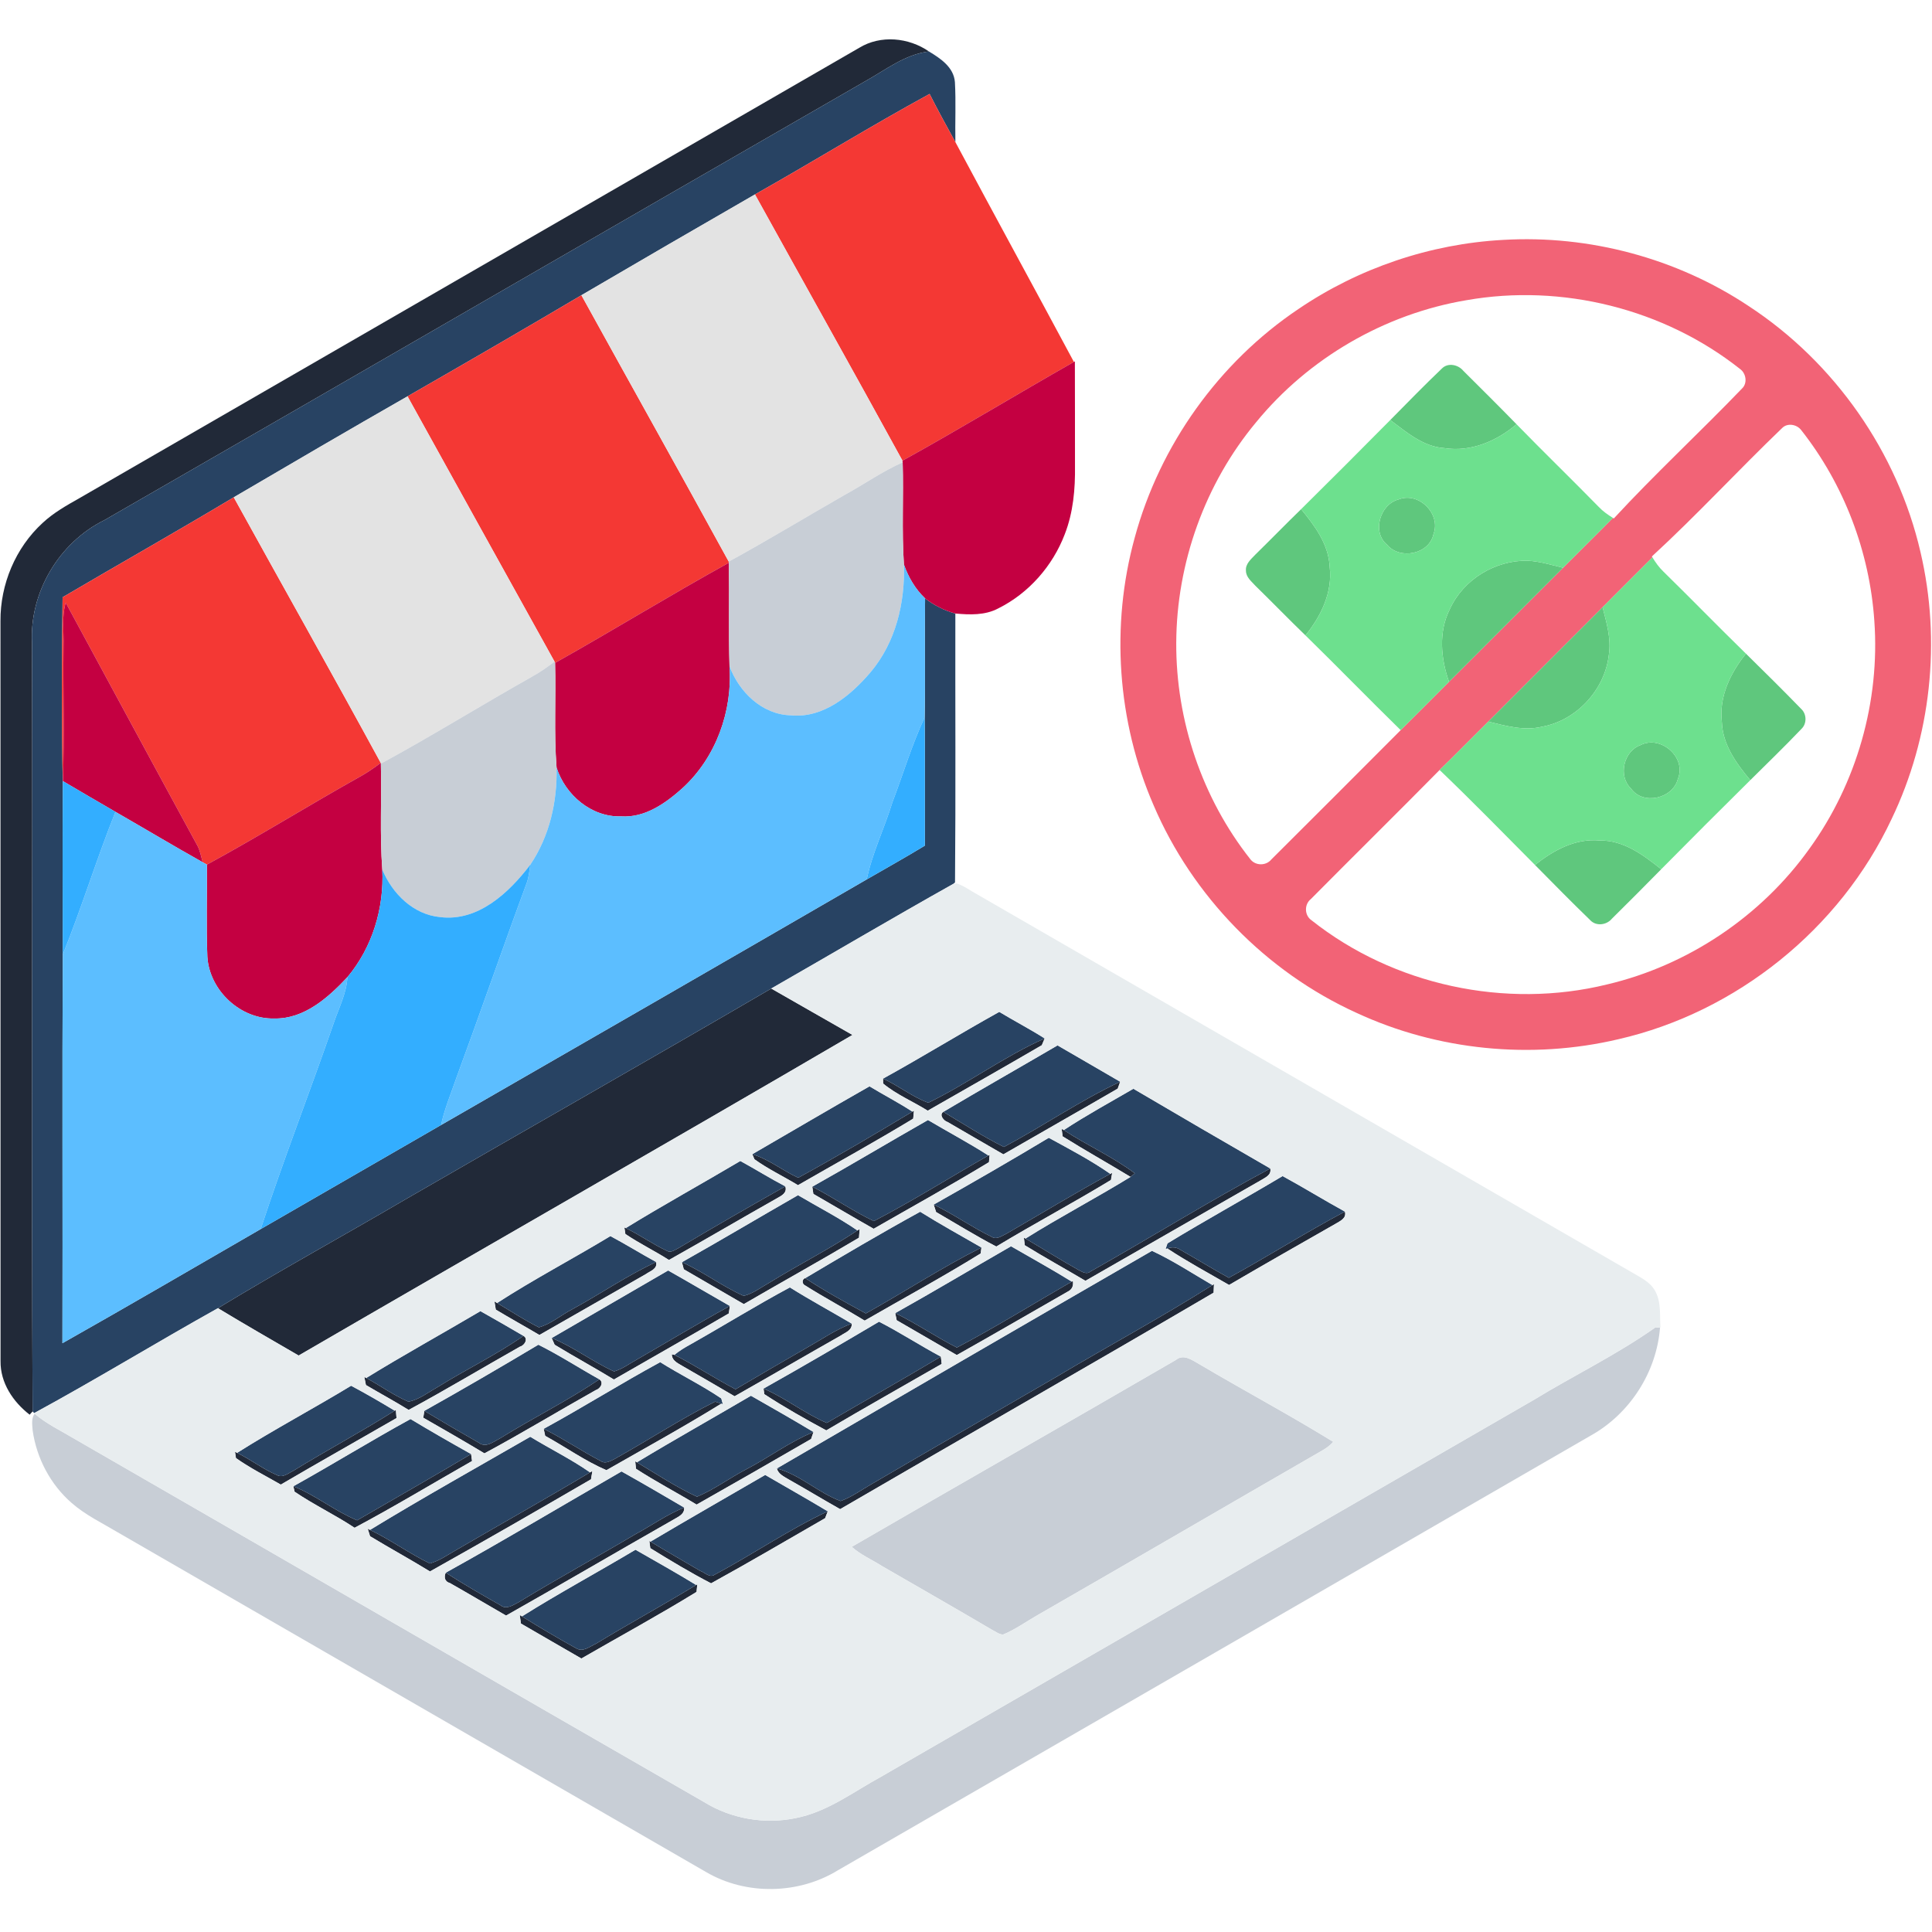 <?xml version="1.0" encoding="UTF-8" ?>
<!DOCTYPE svg PUBLIC "-//W3C//DTD SVG 1.1//EN" "http://www.w3.org/Graphics/SVG/1.1/DTD/svg11.dtd">
<svg width="535pt" height="535pt" viewBox="0 0 535 535" version="1.1" xmlns="http://www.w3.org/2000/svg">
<g id="#212938ff">
<path fill="#212938" opacity="1.00" d=" M 237.95 13.23 C 243.86 9.62 251.64 10.38 257.24 14.25 C 250.57 15.07 245.24 19.36 239.55 22.52 C 169.31 62.95 99.20 103.60 28.95 144.01 C 16.39 150.18 8.14 164.01 8.87 178.02 C 9.05 248.96 8.70 319.90 9.03 390.84 C 8.82 391.07 8.41 391.53 8.21 391.75 C 3.60 388.18 0.07 382.92 0.15 376.91 C 0.12 308.60 0.16 240.29 0.13 171.98 C 0.06 161.84 4.28 151.70 11.79 144.82 C 14.80 142.00 18.42 139.97 21.99 137.95 C 93.98 96.38 165.96 54.81 237.95 13.23 Z" />
<path fill="#212938" opacity="1.00" d=" M 112.23 332.15 C 145.98 312.64 179.90 293.40 213.57 273.74 C 221.08 278.01 228.55 282.33 236.06 286.59 C 185.07 316.41 133.78 345.70 82.70 375.37 C 75.23 371.04 67.74 366.72 60.35 362.26 C 77.43 351.87 94.97 342.26 112.23 332.15 Z" />
<path fill="#212938" opacity="1.00" d=" M 257.06 305.37 C 268.09 300.01 278.06 292.54 289.29 287.56 C 289.09 288.03 288.69 288.97 288.49 289.44 C 278.00 295.55 267.44 301.54 256.90 307.57 C 252.83 305.02 248.22 303.10 244.55 300.05 L 244.52 298.69 C 248.84 300.64 252.59 303.74 257.06 305.37 Z" />
<path fill="#212938" opacity="1.00" d=" M 278.00 317.61 C 288.87 311.82 299.06 304.78 310.20 299.55 C 310.03 300.03 309.68 300.98 309.51 301.46 C 298.99 307.58 288.39 313.57 277.85 319.66 C 272.69 316.70 267.56 313.69 262.41 310.71 C 261.35 310.41 259.95 308.71 261.22 307.89 C 266.77 311.21 272.21 314.73 278.00 317.61 Z" />
<path fill="#212938" opacity="1.00" d=" M 252.66 307.83 L 253.09 307.56 C 253.04 308.11 252.93 309.22 252.88 309.77 C 242.39 316.15 231.61 322.07 220.97 328.20 C 216.98 325.76 212.70 323.75 208.92 321.02 L 208.32 319.62 C 212.94 321.02 216.69 324.15 221.04 326.14 C 231.72 320.29 242.22 314.11 252.66 307.83 Z" />
<path fill="#212938" opacity="1.00" d=" M 293.99 312.61 L 294.58 312.93 C 300.99 317.16 308.12 320.30 314.25 324.91 C 313.96 325.16 313.36 325.65 313.06 325.90 C 306.83 322.10 300.43 318.55 294.25 314.67 C 294.19 314.15 294.05 313.12 293.99 312.61 Z" />
<path fill="#212938" opacity="1.00" d=" M 273.71 319.97 L 274.04 319.78 C 274.00 320.29 273.91 321.32 273.86 321.83 C 263.37 328.20 252.59 334.15 241.93 340.27 C 236.34 337.10 230.80 333.82 225.23 330.61 C 225.15 330.11 225.00 329.11 224.93 328.61 C 230.75 331.55 236.09 335.34 241.98 338.14 C 252.79 332.52 263.12 326.00 273.71 319.97 Z" />
<path fill="#212938" opacity="1.00" d=" M 301.95 352.11 C 318.62 342.71 334.89 332.58 351.76 323.57 C 352.16 325.49 350.23 326.12 348.99 326.93 C 332.83 336.14 316.73 345.44 300.58 354.68 C 294.99 351.37 289.30 348.23 283.78 344.83 C 283.71 344.31 283.58 343.25 283.52 342.72 L 283.97 342.98 C 288.85 345.84 293.63 348.86 298.57 351.62 C 299.62 352.13 300.83 353.04 301.95 352.11 Z" />
<path fill="#212938" opacity="1.00" d=" M 278.66 341.65 C 288.26 336.12 297.72 330.34 307.46 325.06 L 307.98 324.80 C 307.89 325.29 307.73 326.26 307.64 326.75 C 297.19 333.11 286.37 338.86 275.89 345.19 C 270.21 342.23 264.76 338.84 259.22 335.63 C 259.05 335.11 258.72 334.09 258.55 333.57 C 264.08 336.23 269.10 339.82 274.61 342.50 C 276.01 343.38 277.40 342.23 278.66 341.65 Z" />
<path fill="#212938" opacity="1.00" d=" M 187.71 345.72 C 197.55 339.86 207.49 334.14 217.47 328.52 C 218.07 330.38 216.32 331.15 215.07 331.87 C 205.10 337.50 195.23 343.31 185.24 348.91 C 181.29 346.39 177.06 344.34 173.18 341.72 C 173.10 341.27 172.96 340.35 172.89 339.89 L 173.27 340.08 C 177.19 341.95 180.71 344.53 184.65 346.36 C 185.71 347.03 186.75 346.16 187.71 345.72 Z" />
<path fill="#212938" opacity="1.00" d=" M 340.28 353.84 C 351.11 347.92 361.54 341.29 372.43 335.51 C 372.93 337.38 371.12 338.10 369.90 338.85 C 360.04 344.48 350.15 350.09 340.35 355.83 C 334.63 352.51 328.79 349.39 323.28 345.74 C 324.51 345.22 325.83 345.34 326.93 346.13 C 331.40 348.66 335.77 351.37 340.28 353.84 Z" />
<path fill="#212938" opacity="1.00" d=" M 213.09 355.17 C 221.12 350.21 229.58 345.95 237.44 340.73 L 238.04 340.33 C 238.00 340.94 237.91 342.14 237.87 342.74 C 227.32 349.01 216.58 354.97 205.97 361.13 C 200.44 357.90 194.89 354.68 189.35 351.48 C 189.22 350.99 188.96 350.01 188.83 349.52 C 194.78 352.18 200.01 356.23 205.95 358.85 C 208.58 358.19 210.76 356.47 213.09 355.17 Z" />
<path fill="#212938" opacity="1.00" d=" M 239.76 363.71 C 250.49 357.73 260.81 350.97 271.78 345.45 L 271.57 347.10 C 261.06 353.61 250.16 359.52 239.44 365.70 C 233.99 362.36 228.33 359.36 222.92 355.94 C 222.06 355.59 222.01 354.18 222.98 353.94 C 228.38 357.52 234.08 360.61 239.76 363.71 Z" />
<path fill="#212938" opacity="1.00" d=" M 158.42 362.58 C 166.25 358.33 173.61 353.22 181.70 349.47 C 182.12 351.43 180.06 351.94 178.87 352.81 C 169.02 358.40 159.22 364.09 149.37 369.68 C 145.37 367.30 141.27 365.06 137.29 362.65 C 137.20 362.08 137.02 360.95 136.92 360.38 L 137.65 360.82 C 141.49 363.09 145.23 365.57 149.23 367.56 C 152.60 366.62 155.34 364.17 158.42 362.58 Z" />
<path fill="#212938" opacity="1.00" d=" M 296.79 354.90 L 297.10 354.73 C 297.32 356.12 296.84 357.11 295.66 357.68 C 285.41 363.52 275.23 369.48 264.95 375.24 C 259.39 372.04 253.85 368.81 248.30 365.59 C 248.20 365.10 248.00 364.11 247.90 363.62 C 253.76 366.48 259.16 370.20 264.97 373.16 C 275.79 367.47 286.19 360.99 296.79 354.90 Z" />
<path fill="#212938" opacity="1.00" d=" M 335.75 355.86 L 336.17 355.59 C 336.14 356.18 336.10 357.37 336.07 357.97 C 301.71 378.12 267.08 397.86 232.65 417.91 C 227.85 415.21 223.15 412.35 218.35 409.65 C 217.09 408.87 215.54 408.22 215.12 406.63 C 221.59 408.39 226.56 413.34 232.76 415.66 C 235.73 414.62 238.30 412.72 241.02 411.16 C 258.07 401.17 275.22 391.34 292.31 381.40 C 306.73 372.80 321.55 364.83 335.75 355.86 Z" />
<path fill="#212938" opacity="1.00" d=" M 176.39 376.46 C 184.97 371.53 193.43 366.40 202.11 361.64 C 202.03 362.15 201.89 363.19 201.82 363.71 C 191.26 369.89 180.59 375.89 170.00 382.01 C 164.58 378.71 159.00 375.67 153.59 372.38 C 153.38 371.91 152.97 370.98 152.77 370.52 C 158.85 372.98 164.08 377.09 170.05 379.77 C 172.36 379.11 174.31 377.61 176.39 376.46 Z" />
<path fill="#212938" opacity="1.00" d=" M 223.88 372.94 C 227.82 370.71 231.57 368.11 235.85 366.52 C 236.01 368.44 234.06 368.97 232.84 369.83 C 223.01 375.40 213.26 381.09 203.42 386.65 C 198.75 383.93 194.10 381.19 189.40 378.51 C 188.03 377.62 186.06 376.98 186.03 375.03 L 186.75 375.18 C 192.53 378.11 197.95 381.70 203.68 384.71 C 210.39 380.74 217.13 376.83 223.88 372.94 Z" />
<path fill="#212938" opacity="1.00" d=" M 144.96 369.92 C 146.36 370.73 145.26 372.58 144.01 372.90 C 133.71 378.71 123.57 384.82 113.16 390.43 C 109.28 388.03 105.26 385.86 101.33 383.54 C 101.22 382.98 100.99 381.85 100.88 381.29 L 101.41 381.59 C 105.35 383.71 108.99 386.39 113.12 388.16 C 116.07 387.56 118.50 385.61 121.08 384.17 C 128.94 379.25 137.35 375.23 144.96 369.92 Z" />
<path fill="#212938" opacity="1.00" d=" M 228.95 394.03 C 239.47 387.90 250.08 381.91 260.54 375.67 C 260.60 376.17 260.71 377.18 260.77 377.69 C 250.12 383.83 239.39 389.84 228.81 396.10 C 222.99 392.96 217.17 389.68 211.64 386.06 L 211.43 384.52 C 217.56 387.14 222.80 391.43 228.95 394.03 Z" />
<path fill="#212938" opacity="1.00" d=" M 165.99 381.96 C 167.31 382.89 166.21 384.58 164.98 384.94 C 154.67 390.72 144.56 396.87 134.15 402.46 C 128.55 399.09 122.88 395.83 117.21 392.59 C 117.28 392.11 117.43 391.16 117.50 390.69 C 122.49 393.68 127.52 396.63 132.58 399.51 C 134.53 401.03 136.62 399.23 138.39 398.35 C 147.48 392.70 157.10 387.93 165.99 381.96 Z" />
<path fill="#212938" opacity="1.00" d=" M 170.06 404.08 C 179.44 398.87 188.44 392.94 198.03 388.13 C 198.46 388.27 199.31 388.55 199.73 388.70 C 189.32 395.14 178.56 401.04 167.93 407.12 C 162.02 404.58 156.63 400.72 150.97 397.61 C 150.86 397.13 150.65 396.15 150.55 395.66 C 155.97 398.37 161.01 401.79 166.38 404.59 C 167.58 405.45 168.94 404.61 170.06 404.08 Z" />
<path fill="#212938" opacity="1.00" d=" M 109.30 390.64 L 109.62 390.43 C 109.66 391.00 109.75 392.12 109.80 392.69 C 99.13 398.85 88.39 404.88 77.76 411.11 C 73.60 408.72 69.26 406.54 65.34 403.77 C 65.28 403.33 65.14 402.45 65.07 402.02 L 65.65 402.32 C 69.44 404.15 72.78 406.79 76.64 408.45 C 78.27 409.37 79.84 407.95 81.25 407.27 C 90.50 401.56 100.12 396.47 109.30 390.64 Z" />
<path fill="#212938" opacity="1.00" d=" M 206.69 406.85 C 212.97 403.57 218.69 399.25 225.27 396.54 C 225.10 397.02 224.77 397.99 224.61 398.48 C 214.07 404.58 203.50 410.66 192.90 416.65 C 187.35 413.27 181.55 410.27 176.11 406.72 C 176.06 406.21 175.95 405.17 175.90 404.66 L 176.36 404.94 C 181.85 408.20 187.20 411.78 193.01 414.46 C 197.83 412.45 202.05 409.25 206.69 406.85 Z" />
<path fill="#212938" opacity="1.00" d=" M 98.89 421.00 C 109.43 414.91 119.99 408.86 130.46 402.65 C 130.53 403.13 130.65 404.10 130.72 404.58 C 119.88 410.75 109.20 417.21 98.19 423.07 C 92.80 419.49 86.91 416.70 81.57 413.07 L 81.23 411.57 C 87.45 414.06 92.70 418.43 98.89 421.00 Z" />
<path fill="#212938" opacity="1.00" d=" M 126.35 429.21 C 138.68 422.02 151.14 415.04 163.39 407.72 L 164.04 407.35 C 163.94 407.92 163.75 409.07 163.66 409.64 C 148.86 418.25 134.01 426.79 119.07 435.16 C 113.60 431.80 107.96 428.73 102.47 425.40 C 102.31 424.88 101.99 423.85 101.83 423.33 L 102.47 423.65 C 108.18 426.40 113.34 430.18 119.03 432.95 C 121.69 432.20 123.97 430.56 126.35 429.21 Z" />
<path fill="#212938" opacity="1.00" d=" M 175.85 424.91 C 180.39 422.45 184.64 419.42 189.45 417.46 C 189.62 419.28 187.92 419.96 186.68 420.70 C 171.14 429.54 155.72 438.59 140.14 447.38 C 134.94 444.40 129.80 441.32 124.58 438.37 C 123.16 437.99 122.87 436.73 123.43 435.50 C 128.37 438.69 133.47 441.63 138.59 444.51 C 140.23 445.85 142.09 444.44 143.63 443.67 C 154.24 437.20 165.16 431.25 175.85 424.91 Z" />
<path fill="#212938" opacity="1.00" d=" M 197.87 436.07 C 208.44 430.45 218.37 423.59 229.22 418.51 C 229.04 418.99 228.67 419.93 228.49 420.41 C 217.99 426.45 207.53 432.61 196.91 438.45 C 191.17 435.48 185.59 432.11 180.08 428.71 C 180.01 428.21 179.88 427.21 179.81 426.70 L 180.13 426.90 C 184.70 429.68 189.36 432.31 193.97 435.03 C 195.20 435.45 196.53 437.01 197.87 436.07 Z" />
<path fill="#212938" opacity="1.00" d=" M 192.77 438.90 L 193.09 438.71 C 193.04 439.24 192.94 440.29 192.89 440.82 C 182.44 447.25 171.63 453.13 160.99 459.27 C 155.40 456.07 149.84 452.80 144.26 449.59 C 144.18 448.99 144.00 447.80 143.92 447.21 L 144.54 447.60 C 149.47 450.68 154.49 453.64 159.58 456.45 C 161.45 457.60 163.37 455.90 165.05 455.16 C 174.20 449.59 183.61 444.47 192.77 438.90 Z" />
</g>
<g id="#284363ff">
<path fill="#284363" opacity="1.00" d=" M 239.55 22.52 C 245.24 19.36 250.57 15.07 257.24 14.25 C 260.44 16.19 264.10 18.60 264.43 22.73 C 264.74 28.26 264.45 33.81 264.56 39.35 C 262.13 34.93 259.69 30.52 257.42 26.01 C 241.10 34.91 225.27 44.71 209.06 53.84 C 193.01 63.08 176.99 72.39 161.00 81.75 C 145.02 91.21 128.95 100.52 112.85 109.75 C 96.75 118.96 80.73 128.32 64.73 137.71 C 49.04 147.12 33.10 156.12 17.33 165.39 C 17.12 182.60 17.03 199.83 17.39 217.03 C 17.31 232.80 17.33 248.56 17.38 264.33 C 17.20 300.20 17.39 336.08 17.29 371.95 C 35.68 361.57 53.90 350.91 72.19 340.35 C 88.84 330.75 105.50 321.14 122.14 311.53 C 161.46 288.91 200.76 266.26 240.01 243.52 C 245.38 240.41 250.81 237.39 256.12 234.16 C 256.08 222.31 256.17 210.46 256.06 198.61 C 256.25 187.64 256.03 176.67 256.17 165.70 C 258.66 167.62 261.50 169.07 264.55 169.89 C 264.50 194.71 264.67 219.56 264.46 244.35 L 263.99 244.76 C 247.08 254.24 230.39 264.11 213.57 273.74 C 179.90 293.40 145.98 312.64 112.23 332.15 C 94.97 342.26 77.43 351.87 60.35 362.26 C 43.29 371.78 26.62 381.99 9.47 391.31 L 9.03 390.84 C 8.70 319.90 9.05 248.96 8.87 178.02 C 8.14 164.01 16.39 150.18 28.95 144.01 C 99.20 103.60 169.31 62.95 239.55 22.52 Z" />
<path fill="#284363" opacity="1.00" d=" M 244.52 298.69 C 255.36 292.72 265.90 286.21 276.71 280.20 C 280.87 282.72 285.19 284.95 289.29 287.56 C 278.06 292.54 268.09 300.01 257.06 305.37 C 252.59 303.74 248.84 300.64 244.52 298.69 Z" />
<path fill="#284363" opacity="1.00" d=" M 261.22 307.89 C 271.71 301.66 282.32 295.64 292.85 289.48 C 298.62 292.86 304.44 296.16 310.20 299.55 C 299.06 304.78 288.87 311.82 278.00 317.61 C 272.21 314.73 266.77 311.21 261.22 307.89 Z" />
<path fill="#284363" opacity="1.00" d=" M 208.32 319.62 C 219.14 313.35 229.91 307.00 240.78 300.82 C 244.71 303.21 248.81 305.31 252.66 307.83 C 242.22 314.11 231.72 320.29 221.04 326.14 C 216.69 324.15 212.94 321.02 208.32 319.62 Z" />
<path fill="#284363" opacity="1.00" d=" M 294.58 312.93 C 300.82 308.83 307.39 305.24 313.85 301.49 C 326.45 308.91 339.10 316.26 351.76 323.57 C 334.89 332.58 318.62 342.71 301.95 352.11 C 300.83 353.04 299.62 352.13 298.57 351.62 C 293.63 348.86 288.85 345.84 283.97 342.98 C 293.49 337.01 303.49 331.78 313.06 325.90 C 313.36 325.65 313.96 325.16 314.25 324.91 C 308.12 320.30 300.99 317.16 294.58 312.93 Z" />
<path fill="#284363" opacity="1.00" d=" M 224.93 328.61 C 235.69 322.59 246.25 316.24 256.97 310.15 C 262.53 313.45 268.26 316.48 273.71 319.97 C 263.12 326.00 252.79 332.52 241.98 338.14 C 236.09 335.34 230.75 331.55 224.93 328.61 Z" />
<path fill="#284363" opacity="1.00" d=" M 290.42 315.07 C 296.19 318.22 302.06 321.30 307.46 325.06 C 297.72 330.34 288.26 336.12 278.66 341.65 C 277.40 342.23 276.01 343.38 274.61 342.50 C 269.10 339.82 264.08 336.23 258.55 333.57 C 269.25 327.53 279.90 321.40 290.42 315.07 Z" />
<path fill="#284363" opacity="1.00" d=" M 173.27 340.08 C 183.71 333.66 194.46 327.75 205.01 321.49 C 209.20 323.78 213.24 326.31 217.47 328.52 C 207.49 334.14 197.55 339.86 187.71 345.72 C 186.75 346.16 185.71 347.03 184.65 346.36 C 180.71 344.53 177.19 341.95 173.27 340.08 Z" />
<path fill="#284363" opacity="1.00" d=" M 323.29 344.31 C 333.80 337.91 344.60 331.97 355.17 325.67 C 360.99 328.83 366.62 332.33 372.43 335.51 C 361.54 341.29 351.11 347.92 340.28 353.84 C 335.77 351.37 331.40 348.66 326.93 346.13 C 325.83 345.34 324.51 345.22 323.28 345.74 L 322.77 345.86 C 322.90 345.47 323.16 344.70 323.29 344.31 Z" />
<path fill="#284363" opacity="1.00" d=" M 188.83 349.52 C 199.62 343.45 210.25 337.11 220.98 330.96 C 226.47 334.21 232.18 337.12 237.44 340.73 C 229.58 345.95 221.12 350.21 213.09 355.17 C 210.76 356.47 208.58 358.19 205.95 358.85 C 200.01 356.23 194.78 352.18 188.83 349.52 Z" />
<path fill="#284363" opacity="1.00" d=" M 222.98 353.94 C 233.51 347.68 244.08 341.44 254.81 335.55 C 260.36 339.02 266.11 342.18 271.78 345.45 C 260.81 350.97 250.49 357.73 239.76 363.71 C 234.08 360.61 228.38 357.52 222.98 353.94 Z" />
<path fill="#284363" opacity="1.00" d=" M 137.65 360.82 C 147.84 354.23 158.64 348.58 169.03 342.29 C 173.31 344.57 177.43 347.14 181.70 349.47 C 173.61 353.22 166.25 358.33 158.42 362.58 C 155.34 364.17 152.60 366.62 149.23 367.56 C 145.23 365.57 141.49 363.09 137.65 360.82 Z" />
<path fill="#284363" opacity="1.00" d=" M 247.90 363.62 C 258.67 357.60 269.27 351.26 279.97 345.11 C 285.59 348.35 291.27 351.50 296.79 354.90 C 286.19 360.99 275.79 367.47 264.97 373.16 C 259.16 370.20 253.76 366.48 247.90 363.62 Z" />
<path fill="#284363" opacity="1.00" d=" M 215.12 406.63 C 249.71 386.49 284.33 366.37 318.99 346.37 C 324.76 349.04 330.22 352.64 335.75 355.86 C 321.55 364.83 306.73 372.80 292.31 381.40 C 275.22 391.34 258.07 401.17 241.02 411.16 C 238.30 412.72 235.73 414.62 232.76 415.66 C 226.56 413.34 221.59 408.39 215.12 406.63 Z" />
<path fill="#284363" opacity="1.00" d=" M 152.77 370.52 C 163.53 364.30 174.28 358.06 185.02 351.81 C 190.75 355.04 196.40 358.39 202.11 361.64 C 193.43 366.40 184.97 371.53 176.39 376.46 C 174.31 377.61 172.36 379.11 170.05 379.77 C 164.08 377.09 158.85 372.98 152.77 370.52 Z" />
<path fill="#284363" opacity="1.00" d=" M 191.20 372.28 C 200.41 367.08 209.41 361.50 218.73 356.50 C 224.33 360.01 230.15 363.16 235.85 366.52 C 231.57 368.11 227.82 370.71 223.88 372.94 C 217.13 376.83 210.39 380.74 203.68 384.71 C 197.95 381.70 192.53 378.11 186.75 375.18 C 188.12 374.05 189.64 373.13 191.20 372.28 Z" />
<path fill="#284363" opacity="1.00" d=" M 101.41 381.59 C 111.81 375.18 122.52 369.29 133.04 363.07 C 137.04 365.31 141.00 367.61 144.96 369.92 C 137.35 375.23 128.94 379.25 121.08 384.17 C 118.50 385.61 116.07 387.56 113.12 388.16 C 108.99 386.39 105.35 383.71 101.41 381.59 Z" />
<path fill="#284363" opacity="1.00" d=" M 243.42 365.99 C 249.25 368.98 254.75 372.58 260.54 375.67 C 250.08 381.91 239.47 387.90 228.95 394.03 C 222.80 391.43 217.56 387.14 211.43 384.52 C 222.17 378.49 232.81 372.27 243.42 365.99 Z" />
<path fill="#284363" opacity="1.00" d=" M 117.50 390.69 C 128.11 384.74 138.64 378.61 149.08 372.37 C 154.89 375.26 160.33 378.81 165.99 381.96 C 157.10 387.93 147.48 392.70 138.39 398.35 C 136.62 399.23 134.53 401.03 132.58 399.51 C 127.52 396.63 122.49 393.68 117.50 390.69 Z" />
<path fill="#284363" opacity="1.00" d=" M 150.55 395.66 C 161.43 389.73 171.93 383.12 182.82 377.20 C 188.37 380.69 194.31 383.57 199.73 387.24 C 199.84 387.64 200.06 388.44 200.17 388.84 L 199.73 388.70 C 199.31 388.55 198.46 388.27 198.03 388.13 C 188.44 392.94 179.44 398.87 170.06 404.08 C 168.94 404.61 167.58 405.45 166.38 404.59 C 161.01 401.79 155.97 398.37 150.55 395.66 Z" />
<path fill="#284363" opacity="1.00" d=" M 65.65 402.32 C 75.98 395.80 86.79 390.06 97.23 383.73 C 101.32 385.91 105.34 388.23 109.30 390.64 C 100.12 396.47 90.50 401.56 81.25 407.27 C 79.84 407.95 78.27 409.37 76.64 408.45 C 72.78 406.79 69.44 404.15 65.65 402.32 Z" />
<path fill="#284363" opacity="1.00" d=" M 176.36 404.94 C 186.79 398.63 197.44 392.68 207.95 386.50 C 213.74 389.81 219.54 393.10 225.27 396.54 C 218.69 399.25 212.97 403.57 206.69 406.85 C 202.05 409.25 197.83 412.45 193.01 414.46 C 187.20 411.78 181.85 408.20 176.36 404.94 Z" />
<path fill="#284363" opacity="1.00" d=" M 81.23 411.57 C 92.13 405.51 102.75 398.94 113.68 392.95 C 119.22 396.28 124.82 399.50 130.46 402.65 C 119.99 408.86 109.43 414.91 98.89 421.00 C 92.70 418.43 87.45 414.06 81.23 411.57 Z" />
<path fill="#284363" opacity="1.00" d=" M 102.47 423.65 C 117.07 414.75 132.02 406.40 146.84 397.86 C 152.32 401.21 158.12 404.05 163.39 407.72 C 151.14 415.04 138.68 422.02 126.35 429.21 C 123.97 430.56 121.69 432.20 119.03 432.95 C 113.34 430.18 108.18 426.40 102.47 423.65 Z" />
<path fill="#284363" opacity="1.00" d=" M 123.43 435.50 C 139.80 426.42 155.89 416.81 172.11 407.46 C 177.94 410.72 183.70 414.09 189.45 417.46 C 184.64 419.42 180.39 422.45 175.85 424.91 C 165.16 431.25 154.24 437.20 143.63 443.67 C 142.09 444.44 140.23 445.85 138.59 444.51 C 133.47 441.63 128.37 438.69 123.43 435.50 Z" />
<path fill="#284363" opacity="1.00" d=" M 180.13 426.90 C 190.66 420.66 201.30 414.58 211.89 408.43 C 217.66 411.80 223.50 415.06 229.22 418.51 C 218.37 423.59 208.44 430.45 197.87 436.07 C 196.53 437.01 195.20 435.45 193.97 435.03 C 189.36 432.31 184.70 429.68 180.13 426.90 Z" />
<path fill="#284363" opacity="1.00" d=" M 144.54 447.60 C 154.83 441.14 165.54 435.36 175.97 429.14 C 181.59 432.35 187.24 435.52 192.77 438.90 C 183.61 444.47 174.20 449.59 165.05 455.16 C 163.37 455.90 161.45 457.60 159.58 456.45 C 154.49 453.64 149.47 450.68 144.54 447.60 Z" />
</g>
<g id="#f43834ff">
<path fill="#f43834" opacity="1.00" d=" M 209.06 53.84 C 225.27 44.71 241.10 34.91 257.42 26.01 C 259.69 30.52 262.13 34.93 264.56 39.35 C 275.43 59.68 286.49 79.90 297.38 100.22 C 281.50 109.24 265.89 118.73 249.91 127.57 C 236.41 102.93 222.66 78.43 209.06 53.84 Z" />
<path fill="#f43834" opacity="1.00" d=" M 112.85 109.75 C 128.95 100.52 145.02 91.21 161.00 81.75 C 174.57 106.35 188.31 130.87 201.80 155.52 L 201.84 155.83 C 185.63 164.78 169.86 174.50 153.71 183.56 L 153.56 183.21 C 139.96 158.74 126.41 134.24 112.85 109.75 Z" />
<path fill="#f43834" opacity="1.00" d=" M 17.33 165.39 C 33.10 156.12 49.04 147.12 64.73 137.71 C 78.27 162.24 92.04 186.65 105.44 211.26 C 103.68 212.56 101.89 213.84 99.97 214.91 C 85.65 222.91 71.71 231.60 57.29 239.43 C 57.00 239.26 56.41 238.94 56.12 238.77 C 55.69 237.25 55.44 235.67 54.71 234.26 C 42.49 211.84 30.37 189.35 18.20 166.90 C 17.03 170.84 17.72 174.98 17.59 179.02 C 17.45 191.45 17.85 203.89 17.43 216.31 L 17.39 217.03 C 17.03 199.83 17.12 182.60 17.33 165.39 Z" />
</g>
<g id="#e3e3e3ff">
<path fill="#e3e3e3" opacity="1.00" d=" M 161.00 81.75 C 176.99 72.39 193.01 63.08 209.06 53.84 C 222.66 78.43 236.41 102.93 249.91 127.57 L 249.96 128.03 C 244.36 130.51 239.36 134.06 234.00 136.99 C 223.25 143.14 212.66 149.58 201.80 155.52 C 188.31 130.87 174.57 106.35 161.00 81.75 Z" />
<path fill="#e3e3e3" opacity="1.00" d=" M 64.73 137.71 C 80.73 128.32 96.75 118.96 112.85 109.75 C 126.41 134.24 139.96 158.74 153.56 183.21 C 151.58 184.72 149.53 186.16 147.34 187.37 C 133.31 195.26 119.63 203.78 105.47 211.46 L 105.44 211.26 C 92.04 186.65 78.27 162.24 64.73 137.71 Z" />
</g>
<g id="#f26376ff">
<path fill="#f26376" opacity="1.00" d=" M 416.24 66.43 C 440.10 65.03 464.34 71.51 484.24 84.76 C 508.01 100.31 525.44 125.23 531.82 152.91 C 537.59 177.52 534.75 204.06 523.79 226.84 C 509.52 257.23 480.86 280.30 448.14 287.78 C 424.03 293.47 398.05 290.89 375.58 280.45 C 350.62 269.10 330.22 248.18 319.44 222.97 C 309.38 199.81 307.51 173.23 314.22 148.89 C 321.16 123.29 337.51 100.38 359.53 85.59 C 376.24 74.23 396.06 67.52 416.24 66.43 M 406.09 83.13 C 383.46 86.93 362.38 99.15 347.85 116.91 C 333.67 133.91 325.80 155.94 325.72 178.06 C 325.63 199.53 332.88 221.00 346.19 237.87 C 347.58 239.77 350.56 239.83 352.05 238.00 C 364.02 226.10 375.94 214.14 387.87 202.19 C 392.35 197.75 396.80 193.27 401.26 188.81 C 411.80 178.29 422.32 167.75 432.85 157.22 C 437.43 152.60 442.10 148.05 446.65 143.42 L 446.89 143.57 C 458.31 131.20 470.72 119.73 482.39 107.59 C 483.96 106.11 483.53 103.39 481.85 102.18 C 460.79 85.51 432.53 78.47 406.09 83.13 M 493.47 118.56 C 481.29 130.24 469.83 142.70 457.42 154.10 L 457.58 154.34 C 452.96 158.91 448.40 163.57 443.78 168.15 C 433.22 178.71 422.67 189.26 412.12 199.82 C 407.61 204.27 403.20 208.82 398.65 213.22 C 386.83 225.21 374.83 237.02 362.98 248.98 C 361.14 250.45 361.20 253.48 363.17 254.83 C 385.85 272.82 416.90 279.51 445.01 272.61 C 467.41 267.34 487.72 253.72 501.08 234.98 C 514.15 216.91 520.63 194.18 519.03 171.94 C 517.74 152.84 510.64 134.14 498.78 119.10 C 497.56 117.49 494.93 117.03 493.47 118.56 Z" />
</g>
<g id="#c40041ff">
<path fill="#c40041" opacity="1.00" d=" M 297.38 100.22 L 297.65 100.07 C 297.70 109.73 297.65 119.39 297.68 129.05 C 297.77 135.43 297.19 141.94 294.85 147.93 C 291.51 156.71 284.88 164.27 276.44 168.47 C 272.80 170.42 268.53 170.26 264.55 169.89 C 261.50 169.07 258.66 167.62 256.17 165.70 C 253.45 163.12 251.54 159.83 250.31 156.32 C 249.67 146.90 250.25 137.46 249.96 128.03 L 249.91 127.57 C 265.89 118.73 281.50 109.24 297.38 100.22 Z" />
<path fill="#c40041" opacity="1.00" d=" M 153.71 183.56 C 169.86 174.50 185.63 164.78 201.84 155.83 C 201.99 165.38 201.73 174.94 202.01 184.49 C 202.88 196.89 198.30 209.65 189.11 218.14 C 184.41 222.38 178.65 226.51 171.99 226.07 C 163.80 226.33 156.53 220.15 154.12 212.54 C 153.37 202.90 153.99 193.22 153.71 183.56 Z" />
<path fill="#c40041" opacity="1.00" d=" M 17.59 179.02 C 17.72 174.98 17.03 170.84 18.20 166.90 C 30.37 189.35 42.49 211.84 54.71 234.26 C 55.44 235.67 55.69 237.25 56.12 238.77 C 48.01 234.22 40.03 229.44 31.97 224.81 C 27.12 221.98 22.25 219.18 17.43 216.31 C 17.85 203.89 17.45 191.45 17.59 179.02 Z" />
<path fill="#c40041" opacity="1.00" d=" M 105.44 211.26 L 105.47 211.46 C 105.71 221.23 105.14 231.03 105.86 240.79 C 106.40 251.47 103.11 262.36 96.20 270.59 C 90.90 276.25 84.25 282.20 75.99 282.04 C 66.61 282.30 58.02 274.31 57.42 264.96 C 57.08 256.46 57.36 247.94 57.29 239.43 C 71.71 231.60 85.65 222.91 99.97 214.91 C 101.89 213.84 103.68 212.56 105.44 211.26 Z" />
</g>
<g id="#5fc77dff">
<path fill="#5fc77d" opacity="1.00" d=" M 399.28 102.05 C 400.97 100.34 403.81 100.96 405.23 102.70 C 410.16 107.60 415.09 112.50 419.95 117.48 C 414.44 122.16 407.32 125.23 399.98 124.09 C 394.07 123.71 389.51 119.67 384.98 116.32 C 389.72 111.53 394.41 106.69 399.28 102.05 Z" />
<path fill="#5fc77d" opacity="1.00" d=" M 387.25 138.32 C 392.84 136.06 399.07 142.27 396.96 147.88 C 395.80 153.50 387.62 155.11 384.08 150.82 C 379.84 147.33 382.17 139.65 387.25 138.32 Z" />
<path fill="#5fc77d" opacity="1.00" d=" M 347.59 153.61 C 351.86 149.44 356.01 145.15 360.30 141.00 C 364.11 145.63 367.94 150.75 368.21 157.00 C 369.04 164.02 365.81 170.64 361.50 175.95 C 356.84 171.45 352.33 166.79 347.69 162.26 C 346.59 161.03 345.03 159.86 345.02 158.04 C 344.84 156.14 346.43 154.86 347.59 153.61 Z" />
<path fill="#5fc77d" opacity="1.00" d=" M 401.49 168.67 C 405.21 160.47 414.02 155.11 422.98 155.27 C 426.35 155.43 429.59 156.44 432.85 157.22 C 422.32 167.75 411.80 178.29 401.26 188.81 C 398.97 182.34 398.29 174.97 401.49 168.67 Z" />
<path fill="#5fc77d" opacity="1.00" d=" M 412.12 199.82 C 422.67 189.26 433.22 178.71 443.78 168.15 C 444.87 172.46 446.22 176.88 445.51 181.37 C 444.39 191.02 436.60 199.48 427.02 201.24 C 422.02 202.45 416.97 201.00 412.12 199.82 Z" />
<path fill="#5fc77d" opacity="1.00" d=" M 483.48 181.01 C 488.61 186.06 493.75 191.12 498.76 196.29 C 500.32 197.71 500.39 200.38 498.85 201.84 C 494.24 206.68 489.43 211.33 484.68 216.04 C 480.82 211.41 477.03 206.23 476.81 199.95 C 475.97 192.93 479.19 186.34 483.48 181.01 Z" />
<path fill="#5fc77d" opacity="1.00" d=" M 454.29 206.33 C 459.89 203.45 467.10 209.78 464.63 215.69 C 463.26 221.15 454.99 223.07 451.67 218.38 C 448.00 214.93 449.59 207.99 454.29 206.33 Z" />
<path fill="#5fc77d" opacity="1.00" d=" M 425.06 239.52 C 430.16 235.47 436.26 232.10 443.01 232.75 C 449.66 232.65 455.08 236.79 460.02 240.70 C 455.51 245.30 450.95 249.86 446.37 254.39 C 444.89 256.20 441.94 256.57 440.31 254.76 C 435.15 249.77 430.11 244.63 425.06 239.52 Z" />
</g>
<g id="#6de08eff">
<path fill="#6de08e" opacity="1.00" d=" M 360.30 141.00 C 368.58 132.82 376.80 124.59 384.98 116.32 C 389.51 119.67 394.07 123.71 399.98 124.09 C 407.32 125.23 414.44 122.16 419.95 117.48 C 427.46 125.19 435.19 132.68 442.72 140.37 C 443.86 141.58 445.23 142.54 446.65 143.42 C 442.10 148.05 437.43 152.60 432.85 157.22 C 429.59 156.44 426.35 155.43 422.98 155.27 C 414.02 155.11 405.21 160.47 401.49 168.67 C 398.29 174.97 398.97 182.34 401.26 188.81 C 396.80 193.27 392.35 197.75 387.87 202.19 C 379.01 193.52 370.37 184.62 361.50 175.95 C 365.81 170.64 369.04 164.02 368.21 157.00 C 367.94 150.75 364.11 145.63 360.30 141.00 M 387.25 138.32 C 382.17 139.65 379.84 147.33 384.08 150.82 C 387.62 155.11 395.80 153.50 396.96 147.88 C 399.07 142.27 392.84 136.06 387.25 138.32 Z" />
<path fill="#6de08e" opacity="1.00" d=" M 443.78 168.15 C 448.40 163.57 452.96 158.91 457.58 154.34 C 458.45 155.77 459.43 157.15 460.65 158.31 C 468.32 165.82 475.80 173.52 483.48 181.01 C 479.19 186.34 475.97 192.93 476.81 199.95 C 477.03 206.23 480.82 211.41 484.68 216.04 C 476.42 224.21 468.19 232.43 460.02 240.70 C 455.08 236.79 449.66 232.65 443.01 232.75 C 436.26 232.10 430.16 235.47 425.06 239.52 C 416.30 230.71 407.62 221.80 398.65 213.22 C 403.20 208.82 407.61 204.27 412.12 199.82 C 416.97 201.00 422.02 202.45 427.02 201.24 C 436.60 199.48 444.39 191.02 445.51 181.37 C 446.22 176.88 444.87 172.46 443.78 168.15 M 454.29 206.33 C 449.59 207.99 448.00 214.93 451.67 218.38 C 454.99 223.07 463.26 221.15 464.63 215.69 C 467.10 209.78 459.89 203.45 454.29 206.33 Z" />
</g>
<g id="#c8ced6ff">
<path fill="#c8ced6" opacity="1.00" d=" M 234.00 136.99 C 239.36 134.06 244.36 130.51 249.96 128.03 C 250.25 137.46 249.67 146.90 250.31 156.32 C 250.64 166.93 248.05 177.86 241.09 186.12 C 235.62 192.55 228.01 198.96 218.99 198.08 C 211.04 197.88 204.67 191.63 202.01 184.49 C 201.73 174.94 201.99 165.38 201.84 155.83 L 201.80 155.52 C 212.66 149.58 223.25 143.14 234.00 136.99 Z" />
<path fill="#c8ced6" opacity="1.00" d=" M 153.56 183.21 L 153.71 183.56 C 153.99 193.22 153.37 202.90 154.12 212.54 C 154.35 222.01 152.17 231.55 146.84 239.46 C 140.97 247.19 132.40 255.27 121.90 253.96 C 114.45 253.27 108.61 247.45 105.86 240.79 C 105.14 231.03 105.71 221.23 105.47 211.46 C 119.63 203.78 133.31 195.26 147.34 187.37 C 149.53 186.16 151.58 184.72 153.56 183.21 Z" />
<path fill="#c8ced6" opacity="1.00" d=" M 458.30 367.65 C 458.65 367.63 459.34 367.60 459.69 367.58 C 458.76 379.91 451.37 391.44 440.59 397.48 C 371.09 437.65 301.56 477.78 232.03 517.91 C 221.13 524.60 206.61 524.88 195.55 518.41 C 141.24 487.05 86.93 455.71 32.63 424.34 C 28.30 421.75 23.68 419.56 19.86 416.21 C 13.98 411.11 10.13 403.80 9.04 396.11 C 8.94 394.60 8.63 392.93 9.50 391.59 L 9.57 391.46 C 12.90 394.33 16.89 396.18 20.62 398.43 C 78.75 431.93 136.80 465.55 194.95 499.00 C 202.44 503.64 211.70 505.25 220.32 503.46 C 229.09 501.77 236.30 496.19 243.98 492.00 C 304.22 457.24 364.45 422.46 424.67 387.68 C 435.81 380.88 447.63 375.18 458.30 367.65 Z" />
<path fill="#c8ced6" opacity="1.00" d=" M 325.60 376.60 C 327.80 374.78 330.20 376.71 332.22 377.82 C 344.48 385.07 357.06 391.79 369.19 399.26 C 368.27 400.35 367.07 401.16 365.83 401.85 C 339.65 416.95 313.54 432.18 287.34 447.24 C 284.15 449.05 281.16 451.25 277.75 452.64 C 276.60 452.59 275.66 451.77 274.67 451.30 C 264.58 445.36 254.41 439.55 244.27 433.69 C 241.47 431.90 238.35 430.58 235.86 428.34 C 265.72 411.01 295.74 393.95 325.60 376.60 Z" />
</g>
<g id="#5cbeffff">
<path fill="#5cbeff" opacity="1.00" d=" M 250.31 156.32 C 251.54 159.83 253.45 163.12 256.17 165.70 C 256.03 176.67 256.25 187.64 256.06 198.61 C 252.51 206.22 250.12 214.28 247.14 222.11 C 244.94 229.31 241.56 236.13 240.01 243.52 C 200.76 266.26 161.46 288.91 122.14 311.53 C 123.10 307.00 124.93 302.73 126.42 298.36 C 132.99 280.53 139.18 262.57 145.77 244.74 C 146.43 243.06 146.59 241.24 146.84 239.46 C 152.17 231.55 154.35 222.01 154.12 212.54 C 156.53 220.15 163.80 226.33 171.99 226.07 C 178.65 226.51 184.41 222.38 189.11 218.14 C 198.30 209.65 202.88 196.89 202.01 184.49 C 204.67 191.63 211.04 197.88 218.99 198.08 C 228.01 198.96 235.62 192.55 241.09 186.12 C 248.05 177.86 250.64 166.93 250.31 156.32 Z" />
<path fill="#5cbeff" opacity="1.00" d=" M 31.97 224.81 C 40.03 229.44 48.01 234.22 56.12 238.77 C 56.41 238.94 57.00 239.26 57.29 239.43 C 57.36 247.94 57.08 256.46 57.42 264.96 C 58.02 274.31 66.61 282.30 75.99 282.04 C 84.25 282.20 90.90 276.25 96.20 270.59 C 95.96 275.13 93.79 279.17 92.38 283.39 C 85.80 302.43 78.46 321.22 72.19 340.35 C 53.90 350.91 35.68 361.57 17.29 371.95 C 17.39 336.08 17.20 300.20 17.38 264.33 C 22.65 251.31 26.74 237.84 31.97 224.81 Z" />
</g>
<g id="#33aeffff">
<path fill="#33aeff" opacity="1.00" d=" M 247.14 222.11 C 250.12 214.28 252.51 206.22 256.06 198.61 C 256.17 210.46 256.08 222.31 256.12 234.16 C 250.81 237.39 245.38 240.41 240.01 243.52 C 241.56 236.13 244.94 229.31 247.14 222.11 Z" />
<path fill="#33aeff" opacity="1.00" d=" M 17.39 217.03 L 17.43 216.31 C 22.25 219.18 27.12 221.98 31.97 224.81 C 26.74 237.84 22.65 251.31 17.38 264.33 C 17.33 248.56 17.31 232.80 17.39 217.03 Z" />
<path fill="#33aeff" opacity="1.00" d=" M 121.90 253.96 C 132.40 255.27 140.97 247.19 146.84 239.46 C 146.59 241.24 146.43 243.06 145.77 244.74 C 139.18 262.57 132.99 280.53 126.42 298.36 C 124.93 302.73 123.10 307.00 122.14 311.53 C 105.50 321.14 88.84 330.75 72.19 340.35 C 78.46 321.22 85.80 302.43 92.38 283.39 C 93.79 279.17 95.96 275.13 96.20 270.59 C 103.11 262.36 106.40 251.47 105.86 240.79 C 108.61 247.45 114.45 253.27 121.90 253.96 Z" />
</g>
<g id="#e8edefff">
<path fill="#e8edef" opacity="1.00" d=" M 213.57 273.74 C 230.39 264.11 247.08 254.24 263.99 244.76 L 264.83 244.62 C 266.87 245.23 268.59 246.58 270.45 247.58 C 330.86 282.46 391.26 317.34 451.68 352.21 C 454.09 353.66 456.92 354.89 458.33 357.48 C 460.05 360.55 459.58 364.20 459.80 367.58 L 459.69 367.58 C 459.34 367.60 458.65 367.63 458.30 367.65 C 447.63 375.18 435.81 380.88 424.67 387.68 C 364.45 422.46 304.22 457.24 243.98 492.00 C 236.30 496.19 229.09 501.77 220.32 503.46 C 211.70 505.25 202.44 503.64 194.95 499.00 C 136.80 465.55 78.75 431.93 20.62 398.43 C 16.89 396.18 12.90 394.33 9.57 391.46 L 9.50 391.59 L 9.47 391.31 C 26.62 381.99 43.29 371.78 60.35 362.26 C 67.74 366.72 75.23 371.04 82.70 375.37 C 133.78 345.70 185.07 316.41 236.06 286.59 C 228.55 282.33 221.08 278.01 213.57 273.74 M 244.52 298.69 L 244.55 300.05 C 248.22 303.10 252.83 305.02 256.90 307.57 C 267.44 301.54 278.00 295.55 288.49 289.44 C 288.69 288.97 289.09 288.03 289.29 287.56 C 285.19 284.95 280.87 282.72 276.71 280.20 C 265.90 286.21 255.36 292.72 244.52 298.69 M 261.22 307.89 C 259.95 308.71 261.35 310.41 262.41 310.71 C 267.56 313.69 272.69 316.70 277.85 319.66 C 288.39 313.57 298.99 307.58 309.51 301.46 C 309.68 300.98 310.03 300.03 310.20 299.55 C 304.44 296.16 298.62 292.86 292.85 289.48 C 282.32 295.64 271.71 301.66 261.22 307.89 M 208.32 319.62 L 208.92 321.02 C 212.70 323.75 216.98 325.76 220.97 328.20 C 231.61 322.07 242.39 316.15 252.88 309.77 C 252.93 309.22 253.04 308.11 253.09 307.56 L 252.66 307.83 C 248.81 305.31 244.71 303.21 240.78 300.82 C 229.91 307.00 219.14 313.35 208.32 319.62 M 294.58 312.93 L 293.99 312.61 C 294.05 313.12 294.19 314.15 294.25 314.67 C 300.43 318.55 306.83 322.10 313.06 325.90 C 303.49 331.78 293.49 337.01 283.97 342.98 L 283.52 342.72 C 283.58 343.25 283.71 344.31 283.78 344.83 C 289.30 348.23 294.99 351.37 300.58 354.68 C 316.73 345.44 332.83 336.14 348.99 326.93 C 350.23 326.12 352.16 325.49 351.76 323.57 C 339.10 316.26 326.45 308.91 313.85 301.49 C 307.39 305.24 300.82 308.83 294.58 312.93 M 224.93 328.61 C 225.00 329.11 225.15 330.11 225.23 330.61 C 230.80 333.82 236.34 337.10 241.93 340.27 C 252.59 334.15 263.37 328.20 273.86 321.83 C 273.91 321.32 274.00 320.29 274.04 319.78 L 273.71 319.97 C 268.26 316.48 262.53 313.45 256.97 310.15 C 246.25 316.24 235.69 322.59 224.93 328.61 M 290.42 315.07 C 279.90 321.40 269.25 327.53 258.55 333.57 C 258.72 334.09 259.05 335.11 259.22 335.63 C 264.76 338.84 270.21 342.23 275.89 345.19 C 286.37 338.86 297.19 333.11 307.64 326.75 C 307.73 326.26 307.89 325.29 307.98 324.80 L 307.46 325.06 C 302.06 321.30 296.19 318.22 290.42 315.07 M 173.27 340.08 L 172.89 339.89 C 172.96 340.35 173.10 341.27 173.18 341.72 C 177.06 344.34 181.29 346.39 185.24 348.91 C 195.23 343.31 205.10 337.50 215.07 331.87 C 216.32 331.15 218.07 330.38 217.47 328.52 C 213.24 326.31 209.20 323.78 205.01 321.49 C 194.46 327.75 183.71 333.66 173.27 340.08 M 323.29 344.31 C 323.16 344.70 322.90 345.47 322.77 345.86 L 323.28 345.74 C 328.79 349.39 334.63 352.51 340.35 355.83 C 350.15 350.09 360.04 344.48 369.90 338.85 C 371.12 338.10 372.93 337.38 372.43 335.51 C 366.62 332.33 360.99 328.83 355.17 325.67 C 344.60 331.97 333.80 337.91 323.29 344.31 M 188.83 349.52 C 188.96 350.01 189.22 350.99 189.35 351.48 C 194.89 354.68 200.44 357.90 205.97 361.13 C 216.58 354.97 227.32 349.01 237.87 342.74 C 237.91 342.14 238.00 340.94 238.04 340.33 L 237.44 340.73 C 232.18 337.12 226.47 334.21 220.98 330.96 C 210.25 337.11 199.62 343.45 188.83 349.52 M 222.98 353.94 C 222.01 354.18 222.06 355.59 222.92 355.94 C 228.33 359.36 233.99 362.36 239.44 365.70 C 250.16 359.52 261.06 353.61 271.57 347.10 L 271.78 345.45 C 266.11 342.18 260.36 339.02 254.81 335.55 C 244.08 341.44 233.51 347.68 222.98 353.94 M 137.65 360.82 L 136.92 360.38 C 137.02 360.95 137.20 362.08 137.29 362.65 C 141.27 365.06 145.37 367.30 149.37 369.68 C 159.22 364.09 169.02 358.40 178.87 352.81 C 180.06 351.94 182.12 351.43 181.70 349.47 C 177.43 347.14 173.31 344.57 169.03 342.29 C 158.64 348.58 147.84 354.23 137.65 360.82 M 247.90 363.62 C 248.00 364.11 248.20 365.10 248.30 365.59 C 253.85 368.81 259.39 372.04 264.95 375.24 C 275.23 369.48 285.41 363.52 295.66 357.68 C 296.84 357.11 297.32 356.12 297.10 354.73 L 296.79 354.90 C 291.27 351.50 285.59 348.35 279.97 345.11 C 269.27 351.26 258.67 357.60 247.90 363.62 M 215.12 406.63 C 215.54 408.22 217.09 408.87 218.35 409.65 C 223.15 412.35 227.85 415.21 232.65 417.91 C 267.08 397.86 301.71 378.12 336.07 357.97 C 336.10 357.37 336.14 356.18 336.17 355.59 L 335.75 355.86 C 330.22 352.64 324.76 349.04 318.99 346.37 C 284.33 366.37 249.71 386.49 215.12 406.63 M 152.77 370.52 C 152.97 370.98 153.38 371.91 153.59 372.38 C 159.00 375.67 164.58 378.71 170.00 382.01 C 180.59 375.89 191.26 369.89 201.82 363.71 C 201.89 363.19 202.03 362.15 202.11 361.64 C 196.40 358.39 190.75 355.04 185.02 351.81 C 174.28 358.06 163.53 364.30 152.77 370.52 M 191.20 372.28 C 189.64 373.13 188.12 374.05 186.75 375.18 L 186.03 375.03 C 186.06 376.98 188.03 377.62 189.40 378.51 C 194.10 381.19 198.75 383.93 203.42 386.65 C 213.26 381.09 223.01 375.40 232.84 369.83 C 234.06 368.97 236.01 368.44 235.85 366.52 C 230.15 363.16 224.33 360.01 218.73 356.50 C 209.41 361.50 200.41 367.08 191.20 372.28 M 101.41 381.59 L 100.88 381.29 C 100.99 381.85 101.22 382.98 101.33 383.54 C 105.26 385.86 109.28 388.03 113.16 390.43 C 123.57 384.82 133.71 378.71 144.01 372.90 C 145.26 372.58 146.36 370.73 144.96 369.92 C 141.00 367.61 137.04 365.31 133.04 363.07 C 122.52 369.29 111.81 375.18 101.41 381.59 M 243.42 365.99 C 232.81 372.27 222.17 378.49 211.43 384.52 L 211.64 386.06 C 217.17 389.68 222.99 392.96 228.81 396.10 C 239.39 389.84 250.12 383.83 260.77 377.69 C 260.71 377.18 260.60 376.17 260.54 375.67 C 254.75 372.58 249.25 368.98 243.42 365.99 M 117.50 390.69 C 117.43 391.16 117.28 392.11 117.21 392.59 C 122.88 395.83 128.55 399.09 134.15 402.46 C 144.56 396.87 154.67 390.72 164.98 384.94 C 166.21 384.58 167.31 382.89 165.99 381.96 C 160.33 378.81 154.89 375.26 149.08 372.37 C 138.64 378.61 128.11 384.74 117.50 390.69 M 325.60 376.60 C 295.74 393.95 265.72 411.01 235.86 428.34 C 238.35 430.58 241.47 431.90 244.27 433.69 C 254.41 439.55 264.58 445.36 274.67 451.30 C 275.66 451.77 276.60 452.59 277.75 452.64 C 281.16 451.25 284.15 449.05 287.34 447.24 C 313.54 432.18 339.65 416.95 365.83 401.85 C 367.07 401.16 368.27 400.35 369.19 399.26 C 357.06 391.79 344.48 385.07 332.22 377.82 C 330.20 376.71 327.80 374.78 325.60 376.60 M 150.55 395.66 C 150.65 396.15 150.86 397.13 150.97 397.61 C 156.63 400.72 162.02 404.58 167.93 407.12 C 178.56 401.04 189.32 395.14 199.73 388.70 L 200.17 388.84 C 200.06 388.44 199.84 387.64 199.73 387.24 C 194.31 383.57 188.37 380.69 182.82 377.20 C 171.93 383.12 161.43 389.73 150.55 395.66 M 65.65 402.32 L 65.07 402.02 C 65.14 402.45 65.28 403.33 65.34 403.77 C 69.26 406.54 73.60 408.72 77.76 411.11 C 88.39 404.88 99.13 398.85 109.80 392.69 C 109.75 392.12 109.66 391.00 109.62 390.43 L 109.30 390.64 C 105.34 388.23 101.32 385.91 97.23 383.73 C 86.79 390.06 75.98 395.80 65.65 402.32 M 176.36 404.94 L 175.90 404.66 C 175.95 405.17 176.06 406.21 176.11 406.72 C 181.55 410.27 187.35 413.27 192.90 416.65 C 203.50 410.66 214.07 404.58 224.61 398.48 C 224.77 397.99 225.10 397.02 225.27 396.54 C 219.54 393.10 213.74 389.81 207.95 386.50 C 197.44 392.68 186.79 398.63 176.36 404.94 M 81.23 411.57 L 81.57 413.07 C 86.91 416.70 92.80 419.49 98.19 423.07 C 109.20 417.21 119.88 410.75 130.72 404.58 C 130.65 404.10 130.53 403.13 130.46 402.65 C 124.82 399.50 119.22 396.28 113.68 392.95 C 102.75 398.94 92.13 405.51 81.23 411.57 M 102.47 423.65 L 101.83 423.33 C 101.99 423.85 102.31 424.88 102.47 425.40 C 107.96 428.73 113.60 431.80 119.07 435.16 C 134.01 426.79 148.86 418.25 163.66 409.64 C 163.75 409.07 163.94 407.92 164.04 407.35 L 163.39 407.72 C 158.12 404.05 152.32 401.21 146.84 397.86 C 132.02 406.40 117.07 414.75 102.47 423.65 M 123.43 435.50 C 122.87 436.73 123.16 437.99 124.58 438.37 C 129.80 441.32 134.94 444.40 140.14 447.38 C 155.72 438.59 171.14 429.54 186.68 420.70 C 187.92 419.96 189.62 419.28 189.45 417.46 C 183.70 414.09 177.94 410.72 172.11 407.46 C 155.89 416.81 139.80 426.42 123.43 435.50 M 180.13 426.90 L 179.81 426.70 C 179.88 427.21 180.01 428.21 180.08 428.71 C 185.59 432.11 191.17 435.48 196.91 438.45 C 207.53 432.61 217.99 426.45 228.49 420.41 C 228.67 419.93 229.04 418.99 229.22 418.51 C 223.50 415.06 217.66 411.80 211.89 408.43 C 201.30 414.58 190.66 420.66 180.13 426.90 M 144.54 447.60 L 143.92 447.21 C 144.00 447.80 144.18 448.99 144.26 449.59 C 149.84 452.80 155.40 456.07 160.99 459.27 C 171.63 453.13 182.44 447.25 192.89 440.82 C 192.94 440.29 193.04 439.24 193.09 438.71 L 192.77 438.90 C 187.24 435.52 181.59 432.35 175.97 429.14 C 165.54 435.36 154.83 441.14 144.54 447.60 Z" />
</g>
</svg>
